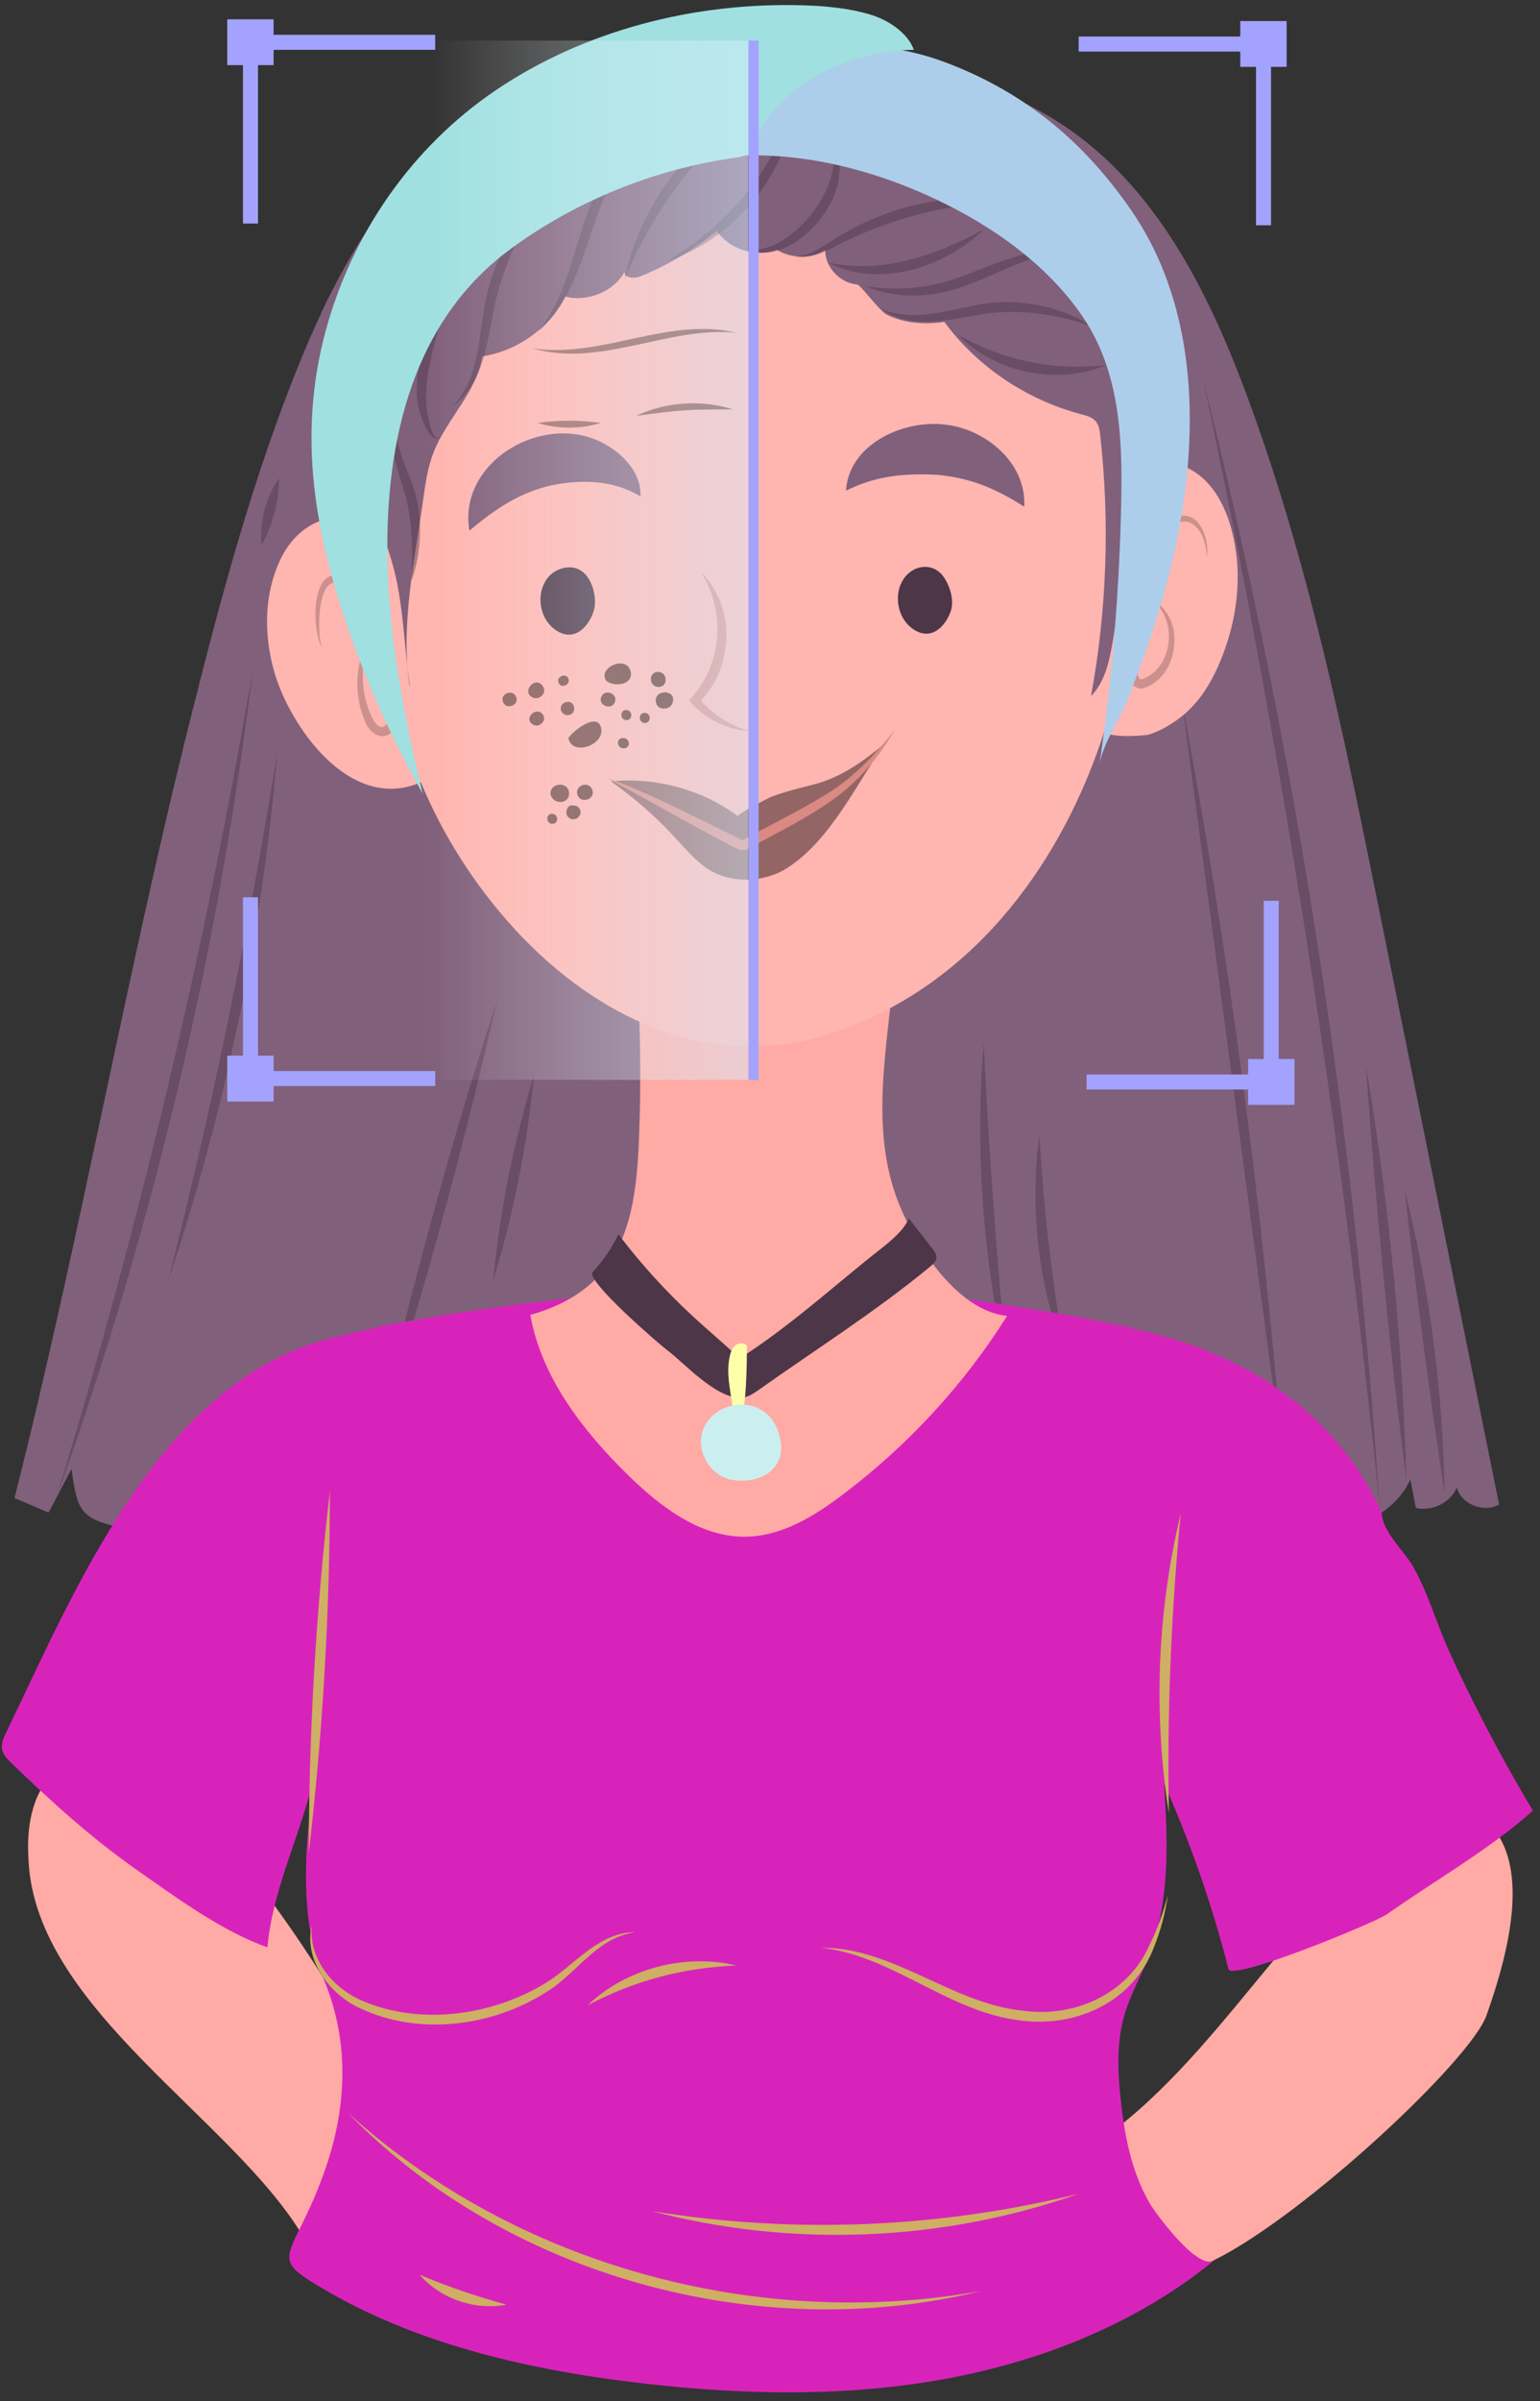 <svg width="154" height="240" viewBox="0 0 154 240" fill="none" xmlns="http://www.w3.org/2000/svg">
<rect x="0" y="0" width="154" height="240" fill="#333333" stroke="none"/>
<g id="First Pic">
<g id="Group">
<g id="Group_2">
<path id="Vector" d="M32.11 31.342C31.374 32.889 30.694 34.459 30.057 36.018C25.282 47.676 22.054 59.839 19.003 72.013C12.57 97.667 7.97 123.969 1.45 149.733C2.58 150.216 3.722 150.71 4.853 151.193C4.886 151.193 6.949 147.176 7.158 146.835C7.762 151.512 8.223 151.852 13.075 152.928C18.07 154.025 23.108 154.948 28.169 155.705C38.301 157.209 48.543 158.043 58.785 158.351C79.422 158.976 100.06 157.516 120.544 155.167C123.003 154.882 125.451 154.596 127.899 154.289C133.014 153.652 138.964 152.39 141.039 147.889C141.225 148.833 141.401 149.777 141.588 150.732C143.223 151.105 145.078 150.183 145.682 148.679C146.088 150.337 148.383 151.259 149.909 150.381C145.935 130.687 141.961 110.994 137.987 91.3C134.419 73.594 130.819 55.81 124.43 38.839C120.5 28.411 115.044 17.785 105.23 11.824C94.088 5.051 78.676 4.513 65.975 6.05C60.651 6.697 55.294 7.762 50.541 10.133C41.825 14.491 36.182 22.669 32.088 31.342H32.11Z" fill="#81607B"/>
<g id="Group_3">
<g id="Group_4" style="mix-blend-mode:multiply" opacity="0.45">
<path id="Vector_2" d="M5.555 149.942C13.909 122.685 20.506 94.923 25.304 66.821C21.868 95.143 15.204 123.102 5.555 149.942Z" fill="#4C3648"/>
</g>
<g id="Group_5" style="mix-blend-mode:multiply" opacity="0.45">
<path id="Vector_3" d="M16.818 128.02C21.231 110.599 24.864 93.024 27.719 75.273C26.226 93.199 22.548 110.972 16.818 128.02Z" fill="#4C3648"/>
</g>
<g id="Group_6" style="mix-blend-mode:multiply" opacity="0.45">
<path id="Vector_4" d="M26.16 54.493C25.94 52.1 26.544 49.762 27.916 47.797C27.872 50.201 27.302 52.374 26.16 54.493Z" fill="#4C3648"/>
</g>
<g id="Group_7" style="mix-blend-mode:multiply" opacity="0.45">
<path id="Vector_5" d="M37.609 144.113C40.979 129.249 45.008 114.518 49.696 100.016C46.325 114.891 42.297 129.601 37.609 144.113Z" fill="#4C3648"/>
</g>
<g id="Group_8" style="mix-blend-mode:multiply" opacity="0.45">
<path id="Vector_6" d="M49.311 128.02C49.992 121.038 51.353 114.177 53.406 107.459C52.725 114.441 51.353 121.302 49.311 128.02Z" fill="#4C3648"/>
</g>
<g id="Group_9" style="mix-blend-mode:multiply" opacity="0.45">
<path id="Vector_7" d="M100.741 136.67C98.304 126.077 97.491 115.077 98.369 104.243C98.863 114.781 99.687 126.176 100.741 136.67Z" fill="#4C3648"/>
</g>
<g id="Group_10" style="mix-blend-mode:multiply" opacity="0.45">
<path id="Vector_8" d="M106.526 135.485C103.847 128.525 102.936 120.808 103.946 113.409C104.352 120.874 105.197 128.13 106.526 135.485Z" fill="#4C3648"/>
</g>
<g id="Group_11" style="mix-blend-mode:multiply" opacity="0.45">
<path id="Vector_9" d="M118.184 70.037C122.871 95.099 126.252 120.424 128.283 145.836C125.44 124.683 121.038 91.432 118.184 70.037Z" fill="#4C3648"/>
</g>
<g id="Group_12" style="mix-blend-mode:multiply" opacity="0.45">
<path id="Vector_10" d="M120.258 37.697C129.523 74.669 135.473 112.498 137.954 150.535C134.112 112.651 128.195 74.933 120.258 37.697Z" fill="#4C3648"/>
</g>
<g id="Group_13" style="mix-blend-mode:multiply" opacity="0.45">
<path id="Vector_11" d="M136.593 106.471C138.898 120.215 140.259 134.123 140.644 148.054C138.942 134.683 137.504 119.93 136.593 106.471Z" fill="#4C3648"/>
</g>
<g id="Group_14" style="mix-blend-mode:multiply" opacity="0.45">
<path id="Vector_12" d="M140.457 118.854C142.949 128.799 144.299 139.041 144.464 149.294C142.96 139.491 141.544 128.711 140.457 118.854Z" fill="#4C3648"/>
</g>
</g>
</g>
<path id="Vector_13" d="M139.074 184.334C127.602 192.392 120.412 208.419 106.515 216.191C105.472 216.772 111.74 223.524 111.85 224.479C112.003 225.796 113.299 226.268 114.495 226.586C118.458 227.662 106.636 234.49 110.741 230.494C113.727 227.585 117.942 227.64 121.466 225.884C130.446 221.438 147.043 205.949 148.646 201.459C151.083 194.609 152.719 187.013 149.371 182.797C148.822 182.117 148.152 181.535 147.274 181.271C145.221 180.646 142.356 181.798 139.996 183.599C139.678 183.84 139.381 184.104 139.052 184.334H139.074Z" fill="#FFAAA4"/>
<path id="Vector_14" d="M2.855 186.014C3.612 200.822 23.328 211.767 30.342 223.601C30.99 224.698 31.715 225.829 32.691 226.312C34.042 226.971 35.381 226.147 36.523 225.302C40.288 222.536 42.604 221.306 41.682 215.357C41.012 211.042 36.49 204.654 34.382 201.064C31.703 196.508 28.794 192.161 25.666 188.078C20.891 181.853 14.864 175.86 8.563 176.211C7.542 176.266 6.532 176.496 5.665 177.1C3.645 178.483 2.756 181.656 2.811 184.762C2.811 185.18 2.833 185.597 2.855 186.014Z" fill="#FFAAA4"/>
<g id="Group_15">
<path id="Vector_15" d="M146.681 168.801C146.077 167.572 145.496 166.331 144.925 165.08C143.673 162.335 142.806 159.218 141.313 156.594C140.424 155.024 138.174 153.048 138.174 151.171C133.486 141.05 124.276 134.98 112.904 132.74C96.8 129.568 80.85 127.021 64.329 128.931C53.757 130.161 43.076 131.203 32.801 133.849C15.797 138.218 7.246 159.525 0.626 173.148C0.363 173.686 0.099 174.279 0.209 174.861C0.319 175.41 0.747 175.849 1.164 176.255C5.072 180.031 9.123 183.708 13.613 186.859C17.477 189.57 22.241 193.083 26.742 194.642C27.323 188.198 30.672 182.259 31.758 175.882C30.584 182.731 29.629 191.327 32.384 197.88C34.657 203.281 34.733 209.11 33.185 214.709C32.439 217.409 31.352 220.011 30.101 222.514C28.399 225.906 28.279 226.345 31.649 228.387C41.517 234.391 53.252 236.982 64.658 238.277C74.57 239.397 84.67 239.584 94.472 237.794C104.286 236.005 113.826 232.163 121.488 225.884C119.907 227.179 115.593 221.262 115.055 220.373C113.277 217.387 112.541 213.929 112.146 210.526C111.784 207.464 111.586 204.313 112.465 201.338C113.013 199.483 113.968 197.76 114.704 195.97C117.053 190.273 116.768 184.345 116.427 178.33C119.095 184.312 121.236 190.503 122.849 196.816C123.168 198.078 137.449 192.205 138.679 191.349C143.465 187.979 148.899 184.905 153.29 180.986C150.908 177.012 148.712 172.94 146.681 168.801Z" fill="#D823BB"/>
<g id="Group_16">
<g id="Vector_16" style="mix-blend-mode:multiply" opacity="0.51">
<path d="M105.988 141.16C108.381 138.317 110.521 135.122 113.288 132.598C105.175 131.083 97.085 129.754 88.852 128.931C80.707 128.13 72.463 127.976 64.328 128.931C55.404 129.974 46.622 131.182 37.752 132.499C39.882 136.143 42.121 139.645 44.503 143.158C50.672 152.269 57.566 161.907 66.315 168.966C68.149 170.448 70.256 171.864 72.649 171.897C77.183 171.952 81.256 167.824 84.066 164.926C89.137 159.668 94.209 154.421 99.116 149.02C101.476 146.429 103.77 143.806 105.999 141.149L105.988 141.16Z" fill="#D823BB"/>
</g>
<g id="Vector_17" style="mix-blend-mode:multiply" opacity="0.59">
<path d="M102.321 138.471C104.363 136.198 106.405 133.915 108.491 131.675C102.003 130.698 95.471 129.513 88.94 128.898C80.795 128.097 72.55 127.943 64.416 128.898C61.299 129.26 58.126 129.908 54.998 130.062C51.265 130.248 47.412 131.083 43.691 131.533C44.767 131.401 46.6 135.452 47.072 136.165C48.378 138.174 49.696 140.183 51.068 142.159C53.746 146.023 56.611 149.777 59.828 153.246C63.055 156.715 66.941 160.272 71.947 161.007C77.26 161.787 82.419 157.879 86.151 154.772C92.079 149.821 97.217 144.168 102.321 138.481V138.471Z" fill="#D823BB"/>
</g>
</g>
<g id="Group_17">
<g id="Group_18" style="mix-blend-mode:multiply">
<path id="Vector_18" d="M31.188 192.403C30.825 195.795 33.273 198.737 36.248 199.999C42.198 202.546 49.575 201.426 54.954 197.968C57.61 196.201 60.058 193.083 63.56 193.138C60.058 193.566 58.082 196.629 55.404 198.605C49.871 202.491 42.11 203.665 35.908 200.691C32.878 199.253 30.353 195.85 31.188 192.403Z" fill="#CEAF63"/>
</g>
<g id="Group_19" style="mix-blend-mode:multiply">
<path id="Vector_19" d="M82.134 194.686C89.324 194.653 95.219 200.262 102.201 200.965C107.415 201.733 112.816 199.318 114.967 194.379C115.769 192.82 116.318 191.129 116.79 189.428C116.537 191.184 116.087 192.919 115.417 194.587C113.376 200.054 107.7 202.678 102.091 201.964C94.791 201.119 89.379 195.52 82.134 194.686Z" fill="#CEAF63"/>
</g>
<g id="Group_20" style="mix-blend-mode:multiply">
<path id="Vector_20" d="M58.785 200.427C62.594 196.772 68.5 195.224 73.626 196.464C68.346 196.684 63.461 197.957 58.785 200.427Z" fill="#CEAF63"/>
</g>
<g id="Group_21" style="mix-blend-mode:multiply">
<path id="Vector_21" d="M30.88 185.201C30.891 173.126 31.594 161.04 32.988 149.042C32.988 161.128 32.274 173.192 30.88 185.201Z" fill="#CEAF63"/>
</g>
<g id="Group_22" style="mix-blend-mode:multiply">
<path id="Vector_22" d="M116.888 181.239C115.319 171.315 115.725 161.04 118.074 151.281C117.108 161.249 116.702 171.227 116.888 181.239Z" fill="#CEAF63"/>
</g>
<g id="Group_23" style="mix-blend-mode:multiply">
<path id="Vector_23" d="M34.744 211.152C51.65 226.466 75.734 232.986 98.117 229.001C75.91 234.435 50.727 227.596 34.744 211.152Z" fill="#CEAF63"/>
</g>
<g id="Group_24" style="mix-blend-mode:multiply">
<path id="Vector_24" d="M65.218 221.021C79.4 223.315 93.935 222.722 107.876 219.275C94.286 224.084 79.148 224.687 65.218 221.021Z" fill="#CEAF63"/>
</g>
<g id="Group_25" style="mix-blend-mode:multiply">
<path id="Vector_25" d="M41.967 227.377C44.909 228.617 47.566 229.506 50.639 230.363C47.522 230.966 44.042 229.781 41.967 227.377Z" fill="#CEAF63"/>
</g>
</g>
</g>
<g id="Group_26">
<path id="Vector_26" d="M73.846 153.586C74.131 153.608 74.417 153.608 74.702 153.597C78.237 153.51 81.409 151.556 84.187 149.459C90.773 144.508 96.405 138.394 100.708 131.533C95.68 131.028 91.564 124.452 89.906 120.358C86.931 113.014 88.709 104.847 89.379 97.294C87.348 99.874 79.873 100.05 76.777 100.225C75.273 100.313 63.889 100.554 63.769 98.348C64.054 103.398 64.098 108.458 63.911 113.519C63.615 121.697 62.429 128.788 53.033 131.434C54.141 137.68 58.291 143.048 62.934 147.571C65.942 150.491 69.62 153.334 73.835 153.586H73.846Z" fill="#FFAAA4"/>
<g id="Group_27">
<path id="Vector_27" d="M93.21 124.771C92.442 123.783 91.662 122.795 90.894 121.796C90.323 123.025 89.203 123.936 88.117 124.803C83.363 128.536 79.06 132.532 73.967 135.781C72.781 134.672 71.552 133.596 70.333 132.521C67.194 129.743 64.35 126.681 61.847 123.376C61.189 124.749 60.322 126.022 59.268 127.153C58.51 127.965 65.909 134.354 66.722 134.958C68.478 136.264 72.046 140.326 74.592 139.623C75.064 139.491 75.471 139.206 75.866 138.931C81.629 134.837 87.524 131.137 93.001 126.615C93.287 126.373 93.605 126.099 93.638 125.726C93.671 125.374 93.441 125.056 93.221 124.771H93.21Z" fill="#4C3648"/>
<path id="Vector_28" d="M74.098 141.335C74.647 141.204 74.713 135.353 74.68 134.496C74.406 134.167 73.835 134.222 73.517 134.496C73.187 134.771 73.055 135.199 72.968 135.605C72.616 137.241 73.001 138.723 73.209 140.325C73.275 140.819 73.593 141.456 74.098 141.335Z" fill="#FDFFA9"/>
<path id="Vector_29" d="M70.092 144.157C70.124 145.891 71.431 147.647 73.253 147.933C74.439 148.12 75.723 147.955 76.711 147.318C78.171 146.363 78.358 144.826 77.897 143.322C77.688 142.62 77.348 141.95 76.799 141.434C74.504 139.272 70.454 140.71 70.114 143.707C70.092 143.86 70.092 144.003 70.092 144.157Z" fill="#CBEFEF"/>
</g>
</g>
<path id="Vector_30" d="M51.474 92.881C59.74 101.85 71.464 107.58 84.187 102.937C97.832 97.953 106.383 85.812 110.489 72.935C110.203 73.846 114.539 73.55 114.934 73.418C116.131 73.034 117.481 72.2 118.414 71.409C120.566 69.587 121.872 66.821 122.706 64.252C123.947 60.421 124.177 56.26 123.003 52.407C122.322 50.179 121.06 47.962 118.919 46.853C116.779 45.744 113.661 46.172 112.497 48.214C112.113 39.333 111.147 30.013 104.956 22.812C101.652 18.97 97.085 16.248 92.233 14.436C87.699 12.735 82.825 11.857 77.962 11.681C71.014 11.429 62.55 12.647 56.644 16.346C50.76 20.024 45.798 25.063 42.538 31.012C38.806 37.829 37.368 45.832 38.817 53.395C36.907 52.012 34.316 51.288 32.055 52.056C30.221 52.693 28.849 54.219 28.048 55.909C26.401 59.356 26.379 63.385 27.378 66.996C28.86 72.386 34.909 81.322 42.088 78.193C44.196 83.309 47.423 88.479 51.474 92.87V92.881Z" fill="#FFB5B0"/>
<g id="Group_28">
<g id="Group_29">
<g id="Group_30">
<g id="Group_31" style="mix-blend-mode:multiply" opacity="0.47">
<path id="Vector_31" d="M32.209 64.823C31.056 62.639 31.067 55.536 35.052 58.028C37.401 60.322 38.685 63.275 39.41 66.338C39.739 67.875 39.904 69.445 39.893 71.014C39.871 71.914 39.75 72.968 38.773 73.462C37.719 73.923 36.808 72.946 36.501 72.09C35.249 69.181 35.535 65.657 37.346 63.078C35.963 65.822 35.919 69.126 37.225 71.761C38.059 73.451 39.036 72.573 38.916 71.025C38.828 66.623 37.522 61.958 34.558 58.654C31.693 56.447 31.616 63.297 32.209 64.834V64.823Z" fill="#936565"/>
</g>
<g id="Group_32" style="mix-blend-mode:multiply" opacity="0.47">
<path id="Vector_32" d="M120.676 55.734C120.577 52.144 117.844 50.497 116.076 54.318C115.011 56.886 114.364 59.784 113.968 62.562C113.804 64.241 113.431 66.074 113.837 67.677C113.958 67.897 113.968 67.907 114.21 67.886C117.514 66.722 117.887 61.244 114.638 59.675C116.054 60.114 117.075 61.486 117.361 62.968C117.756 65.207 116.779 67.995 114.386 68.775C113.892 68.95 113.156 68.577 112.992 68.083C112.783 67.644 112.739 67.249 112.706 66.854C112.607 63.857 113.068 60.97 113.848 58.105C114.506 55.986 115.044 53.659 116.812 52.144C119.446 50.19 121.038 53.395 120.676 55.723V55.734Z" fill="#936565"/>
</g>
</g>
<g id="Group_33">
<path id="Vector_33" d="M54.065 60.3C53.977 59.378 54.218 58.423 54.811 57.71C55.525 56.864 56.842 56.425 57.863 56.908C58.642 57.282 59.092 58.094 59.323 58.906C59.531 59.664 59.586 60.487 59.323 61.222C58.763 62.77 57.358 64.197 55.569 62.979C54.679 62.375 54.163 61.354 54.065 60.3Z" fill="#4C3648"/>
<path id="Vector_34" d="M89.807 60.202C89.719 59.279 89.961 58.324 90.554 57.611C91.597 56.381 93.419 56.294 94.363 57.666C95.01 58.599 95.45 60.037 95.065 61.124C94.505 62.671 93.089 64.099 91.311 62.88C90.422 62.276 89.906 61.255 89.807 60.202Z" fill="#4C3648"/>
</g>
<g id="Group_34" style="mix-blend-mode:multiply">
<path id="Vector_35" d="M70.135 57.237C73.67 60.717 73.363 66.93 69.817 70.3L69.828 69.708C71.069 71.266 72.847 72.441 74.856 73.067C72.616 72.924 70.388 71.793 68.895 70.004C72.199 66.623 72.649 61.222 70.125 57.248L70.135 57.237Z" fill="#DB8983"/>
</g>
<g id="Group_35">
<path id="Vector_36" d="M64.043 49.619C61.299 47.94 58.082 47.918 55.129 48.511C52.001 49.246 49.674 50.75 46.94 53.044C45.744 45.997 54.657 40.991 60.563 44.438C62.429 45.47 64.175 47.402 64.043 49.619Z" fill="#81607B"/>
<path id="Vector_37" d="M84.604 49.037C84.867 44.559 90.016 42.056 94.154 42.407C98.38 42.703 102.684 46.194 102.42 50.651C99.39 48.708 96.942 47.775 93.726 47.456C90.63 47.314 87.743 47.478 84.615 49.037H84.604Z" fill="#81607B"/>
</g>
<g id="Group_36">
<g id="Vector_38" style="mix-blend-mode:multiply">
<path d="M70.783 86.855C69.477 85.998 68.489 84.78 67.435 83.649C65.536 81.596 63.406 79.73 61.101 78.106C65.591 77.656 70.245 78.94 73.802 81.585C73.605 81.443 76.865 79.741 77.161 79.632C78.5 79.138 79.938 78.775 81.333 78.424C84.055 77.732 86.349 76.108 88.457 74.329C85.658 78.38 83.056 83.946 78.764 86.734C76.459 88.227 73.111 88.391 70.794 86.855H70.783Z" fill="#936565"/>
</g>
<g id="Group_37" style="mix-blend-mode:multiply">
<path id="Vector_39" d="M60.585 77.699C65.262 79.423 69.762 81.794 74.219 83.978C74.285 84.033 74.757 83.715 74.856 83.671C77.677 82.09 80.641 80.707 83.297 78.962C85.669 77.37 87.656 75.262 89.434 73.034C87.985 75.526 86.097 77.809 83.748 79.598C80.948 81.684 77.853 83.144 74.856 84.813C74.219 85.23 73.473 84.736 72.902 84.428C68.884 82.31 64.581 79.851 60.585 77.699Z" fill="#DB8983"/>
</g>
</g>
</g>
<g id="Group_38">
<path id="Vector_40" d="M40.947 68.566C40.046 62.397 41.462 56.03 42.319 49.926C42.538 48.335 42.769 46.732 43.351 45.228C44.657 41.88 47.709 39.169 48.214 35.623C51.781 35.074 54.987 32.758 56.513 29.64C58.774 30.222 61.398 29.135 62.473 27.148C62.331 27.785 63.417 27.884 64.054 27.62C66.82 26.49 69.411 24.953 71.683 23.076C72.902 24.92 75.569 25.754 77.699 24.964C79.115 25.864 81.102 25.875 82.529 24.986C82.485 26.687 83.978 28.29 85.756 28.444C86.02 28.466 87.974 31.089 88.676 31.451C90.356 32.308 92.584 32.472 94.429 32.165C97.689 36.611 102.596 39.937 108.085 41.397C108.622 41.54 109.193 41.682 109.556 42.089C109.885 42.462 109.962 42.978 110.017 43.461C110.994 52.144 110.686 60.97 109.105 69.576C110.511 68.138 110.928 66.085 111.268 64.153C111.85 60.772 112.355 57.391 112.772 53.988C113.848 45.294 114.309 36.117 110.478 28.158C107.031 21.001 100.389 15.754 93.013 12.482C84.351 8.651 75.591 9.003 66.48 11.132C58.51 12.998 50.387 15.809 44.789 21.528C43.482 22.867 42.33 24.338 41.309 25.897C37.357 31.978 35.71 39.333 36.49 46.436C36.874 49.959 38.279 52.978 39.234 56.315C40.354 60.223 40.398 64.57 40.979 68.566H40.947Z" fill="#81607B"/>
<g id="Group_39">
<g id="Group_40" style="mix-blend-mode:multiply" opacity="0.45">
<path id="Vector_41" d="M74.746 24.986C78.38 25.304 82.156 21.023 83.078 17.785C83.429 16.522 83.572 15.161 83.748 13.8C84 15.15 84.088 16.555 83.857 17.96C83.352 21.627 78.676 26.49 74.757 24.997L74.746 24.986Z" fill="#4C3648"/>
</g>
<g id="Group_41" style="mix-blend-mode:multiply" opacity="0.45">
<path id="Vector_42" d="M79.521 25.633C81.442 25.567 82.803 24.151 84.439 23.295C89.313 20.529 95.175 19.135 100.719 20.221C95.186 20.309 89.785 21.637 84.801 23.998C83.155 24.711 81.409 26.007 79.521 25.633Z" fill="#4C3648"/>
</g>
<g id="Group_42" style="mix-blend-mode:multiply" opacity="0.45">
<path id="Vector_43" d="M82.814 26.248C88.358 27.401 93.528 25.524 98.38 22.933C94.462 26.742 87.919 28.872 82.814 26.248Z" fill="#4C3648"/>
</g>
<g id="Group_43" style="mix-blend-mode:multiply" opacity="0.45">
<path id="Vector_44" d="M88.138 30.892C91.695 32.319 95.12 30.826 98.721 30.31C102.431 29.871 106.262 30.716 109.336 32.692C105.966 31.474 102.376 30.881 98.841 31.32C95.427 31.825 91.278 33.098 88.138 30.892Z" fill="#4C3648"/>
</g>
<g id="Group_44" style="mix-blend-mode:multiply" opacity="0.45">
<path id="Vector_45" d="M95.834 33.482C100.4 36.084 105.406 37.061 110.62 36.49C105.768 38.532 99.489 37.292 95.834 33.482Z" fill="#4C3648"/>
</g>
<g id="Group_45" style="mix-blend-mode:multiply" opacity="0.45">
<path id="Vector_46" d="M66.579 26.16C72.748 22.582 77.392 17.038 79.466 10.177C78.895 17.357 73.385 23.965 66.579 26.16Z" fill="#4C3648"/>
</g>
<g id="Group_46" style="mix-blend-mode:multiply" opacity="0.45">
<path id="Vector_47" d="M62.451 27.95C63.933 20.507 69.115 13.756 75.811 10.21C69.916 14.985 65.338 20.924 62.451 27.95Z" fill="#4C3648"/>
</g>
<g id="Group_47" style="mix-blend-mode:multiply" opacity="0.45">
<path id="Vector_48" d="M53.812 33.153C56.622 29.673 57.281 25.315 58.774 21.198C60.245 17.082 63.209 13.075 67.457 11.626C63.648 13.789 61.167 17.521 59.718 21.55C58.258 25.557 57.215 30.244 53.801 33.153H53.812Z" fill="#4C3648"/>
</g>
<g id="Group_48" style="mix-blend-mode:multiply" opacity="0.45">
<path id="Vector_49" d="M45.228 40.662C48.51 37.215 47.643 32.209 49.114 27.961C50.464 23.592 53.077 19.574 56.622 16.687C53.68 20.123 51.375 24.009 50.08 28.257C48.664 32.319 49.103 37.84 45.228 40.662Z" fill="#4C3648"/>
</g>
<g id="Group_49" style="mix-blend-mode:multiply" opacity="0.45">
<path id="Vector_50" d="M43.921 43.713C43.68 43.977 43.263 43.724 43.065 43.516C40.299 39.597 42.099 34.295 44.426 30.65C43.405 34.865 41.649 39.125 43.285 43.351C43.405 43.571 43.614 43.856 43.91 43.724L43.921 43.713Z" fill="#4C3648"/>
</g>
<g id="Group_50" style="mix-blend-mode:multiply" opacity="0.45">
<path id="Vector_51" d="M41.155 58.039C41.254 55.328 41.265 52.66 40.683 50.124C40.134 47.632 38.542 44.789 39.684 42.188C39.399 45.02 41.067 47.215 41.671 49.905C42.253 52.605 42.055 55.448 41.155 58.05V58.039Z" fill="#4C3648"/>
</g>
<g id="Group_51" style="mix-blend-mode:multiply" opacity="0.45">
<path id="Vector_52" d="M86.536 28.597C89.862 29.135 93.166 28.795 96.295 27.576C99.401 26.457 102.673 24.788 106.098 25.14C102.717 25.601 99.862 27.346 96.635 28.532C93.452 29.761 89.708 29.959 86.536 28.608V28.597Z" fill="#4C3648"/>
</g>
</g>
</g>
<g id="Group_52">
<path id="Vector_53" d="M87.666 4.71C83.089 4.458 78.5 5.83 74.625 8.168C70.75 10.507 67.556 13.767 64.987 17.378C74.142 13.844 84.757 15.743 93.594 19.925C99.259 22.604 104.605 26.38 108.139 31.462C112.322 37.489 112.278 44.921 112.08 51.858C111.85 60.081 111.136 68.292 109.951 76.437C110.247 74.417 111.916 72.013 112.695 70.092C113.65 67.71 114.539 65.306 115.33 62.869C116.855 58.149 118.019 53.319 118.59 48.412C119.677 39.026 118.656 29.003 113.079 20.957C108.403 14.195 102.541 9.266 94.637 6.269C92.409 5.424 90.06 4.853 87.666 4.721V4.71Z" fill="#ADCEEA"/>
<path id="Vector_54" d="M76.217 12.68C75.987 13.075 75.789 13.492 75.635 13.909C75.438 14.436 75.251 15.029 74.779 15.37C74.417 15.633 73.945 15.699 73.495 15.765C65.349 16.928 57.533 20.112 51.024 24.909C40.749 32.494 38.378 45.283 38.773 57.007C39.036 64.537 40.496 71.991 42.264 79.335C39.377 74.132 37.06 69.192 35.085 63.626C31.495 53.472 29.706 43.625 32.571 33.054C35.172 23.46 41.1 14.744 49.619 8.992C58.434 3.042 69.4 0.221 80.202 0.528C82.529 0.594 84.867 0.802 87.085 1.472C88.808 1.999 90.773 3.272 91.388 4.985C85.8 4.996 78.994 7.817 76.206 12.68H76.217Z" fill="#A0E0E0"/>
</g>
</g>
<g id="Group_53">
<g id="Group_54">
<path id="Vector_55" d="M43.519 4.229H25.049V22.344" stroke="#A3A3FF" stroke-width="1.5" stroke-miterlimit="10"/>
<path id="Vector_56" d="M26.611 2.684H23.475V5.761H26.611V2.684Z" fill="#A3A3FF" stroke="#A3A3FF" stroke-width="1.5" stroke-miterlimit="10"/>
</g>
<g id="Group_55">
<path id="Vector_57" d="M43.519 107.805H25.049V89.69" stroke="#A3A3FF" stroke-width="1.5" stroke-miterlimit="10"/>
<path id="Vector_58" d="M26.611 106.274H23.475V109.351H26.611V106.274Z" fill="#A3A3FF" stroke="#A3A3FF" stroke-width="1.5" stroke-miterlimit="10"/>
</g>
<g id="Group_56">
<path id="Vector_59" d="M108.656 108.152H127.125V90.037" stroke="#A3A3FF" stroke-width="1.5" stroke-miterlimit="10"/>
<path id="Vector_60" d="M128.7 106.607H125.564V109.684H128.7V106.607Z" fill="#A3A3FF" stroke="#A3A3FF" stroke-width="1.5" stroke-miterlimit="10"/>
</g>
<g id="Group_57">
<path id="Vector_61" d="M107.868 4.402H126.351V22.517" stroke="#A3A3FF" stroke-width="1.5" stroke-miterlimit="10"/>
<path id="Vector_62" d="M127.912 2.857H124.776V5.934H127.912V2.857Z" fill="#A3A3FF" stroke="#A3A3FF" stroke-width="1.5" stroke-miterlimit="10"/>
</g>
<g id="Group_58">
<path id="Vector_63" d="M74.813 4.056H21.7V107.939H74.813V4.056Z" fill="url(#paint0_linear_2017_7577)"/>
<path id="Vector_64" d="M75.36 107.952V4.056" stroke="#A3A3FF" stroke-miterlimit="10"/>
</g>
</g>
<g id="Group_59">
<g id="Vector_65" style="mix-blend-mode:soft-light" opacity="0.4">
<path d="M60.618 68.039C59.751 66.744 62.594 65.471 63.044 67.051C63.461 68.435 61.441 68.742 60.618 68.039Z" fill="black"/>
</g>
<g id="Vector_66" style="mix-blend-mode:soft-light" opacity="0.4">
<path d="M51.639 69.763C51.858 70.498 50.672 70.948 50.343 70.246C49.86 69.324 51.375 68.764 51.639 69.763Z" fill="black"/>
</g>
<g id="Vector_67" style="mix-blend-mode:soft-light" opacity="0.4">
<path d="M56.908 79.247C56.952 80.444 55.25 80.455 55.053 79.368C54.987 78.204 56.831 78.084 56.908 79.247Z" fill="black"/>
</g>
<g id="Vector_68" style="mix-blend-mode:soft-light" opacity="0.4">
<path d="M59.235 78.973C59.564 79.95 57.983 80.389 57.731 79.401C57.489 78.446 58.939 78.018 59.235 78.973Z" fill="black"/>
</g>
<g id="Vector_69" style="mix-blend-mode:soft-light" opacity="0.4">
<path d="M55.865 68.259C55.569 67.677 56.567 67.194 56.831 67.82C57.116 68.402 56.128 68.885 55.865 68.259Z" fill="black"/>
</g>
<g id="Vector_70" style="mix-blend-mode:soft-light" opacity="0.4">
<path d="M55.239 82.343C54.581 82.343 54.548 81.344 55.206 81.344C55.865 81.344 55.898 82.343 55.239 82.343Z" fill="black"/>
</g>
<g id="Vector_71" style="mix-blend-mode:soft-light" opacity="0.4">
<path d="M56.853 70.147C57.566 70.235 57.632 71.344 56.897 71.464C56.26 71.629 55.788 70.795 56.271 70.356C56.425 70.202 56.633 70.147 56.853 70.169V70.147Z" fill="black"/>
</g>
<g id="Vector_72" style="mix-blend-mode:soft-light" opacity="0.4">
<path d="M60.08 72.661C60.651 74.406 57.215 75.68 56.842 73.781C57.226 73.1 59.652 71.201 60.08 72.661Z" fill="black"/>
</g>
<g id="Vector_73" style="mix-blend-mode:soft-light" opacity="0.4">
<path d="M61.507 70.103C61.266 71.091 59.685 70.52 60.157 69.609C60.486 68.863 61.749 69.302 61.507 70.103Z" fill="black"/>
</g>
<g id="Vector_74" style="mix-blend-mode:soft-light" opacity="0.4">
<path d="M62.868 74.176C63.044 74.878 62.001 75.043 61.815 74.395C61.628 73.693 62.682 73.528 62.868 74.176Z" fill="black"/>
</g>
<g id="Vector_75" style="mix-blend-mode:soft-light" opacity="0.4">
<path d="M64.493 72.266C63.834 72.266 63.801 71.256 64.46 71.256C65.119 71.256 65.152 72.266 64.493 72.266Z" fill="black"/>
</g>
<g id="Vector_76" style="mix-blend-mode:soft-light" opacity="0.4">
<path d="M57.962 80.85C58.357 81.52 57.468 82.233 56.875 81.717C56.381 81.399 56.71 80.323 57.314 80.521C57.566 80.488 57.841 80.619 57.962 80.839V80.85Z" fill="black"/>
</g>
<g id="Vector_77" style="mix-blend-mode:soft-light" opacity="0.4">
<path d="M54.328 68.665C54.679 69.269 53.977 69.982 53.34 69.752C52.001 69.203 53.593 67.392 54.328 68.665Z" fill="black"/>
</g>
<g id="Vector_78" style="mix-blend-mode:soft-light" opacity="0.4">
<path d="M65.854 68.665C64.866 68.665 64.811 67.161 65.799 67.161C66.787 67.161 66.842 68.665 65.854 68.665Z" fill="black"/>
</g>
<g id="Vector_79" style="mix-blend-mode:soft-light" opacity="0.4">
<path d="M67.249 70.268C67.007 71.003 65.778 71.036 65.602 70.246C65.284 68.863 67.743 68.841 67.249 70.268Z" fill="black"/>
</g>
<g id="Vector_80" style="mix-blend-mode:soft-light" opacity="0.4">
<path d="M62.649 71.98C61.99 71.98 61.957 70.97 62.616 70.97C63.275 70.97 63.308 71.98 62.649 71.98Z" fill="black"/>
</g>
<g id="Vector_81" style="mix-blend-mode:soft-light" opacity="0.4">
<path d="M54.163 71.289C54.877 71.915 53.878 72.957 53.175 72.343C52.462 71.772 53.516 70.707 54.163 71.289Z" fill="black"/>
</g>
</g>
<g id="Vector_82" style="mix-blend-mode:soft-light" opacity="0.3">
<path d="M60.08 42.275C58.038 42.901 55.788 42.901 53.746 42.275C55.854 41.979 57.972 41.979 60.08 42.275Z" fill="black"/>
</g>
<g id="Vector_83" style="mix-blend-mode:soft-light" opacity="0.3">
<path d="M53.252 34.821C60.135 35.864 66.787 31.627 73.648 33.263C66.776 32.571 60.069 36.797 53.252 34.821Z" fill="black"/>
</g>
<g id="Vector_84" style="mix-blend-mode:soft-light" opacity="0.3">
<path d="M73.308 40.925C71.87 40.925 69.839 40.914 68.434 41.024C67.029 41.101 65.009 41.386 63.593 41.573C66.568 40.157 70.168 39.926 73.308 40.925Z" fill="black"/>
</g>
</g>
</g>
<defs>
<linearGradient id="paint0_linear_2017_7577" x1="21.7" y1="55.991" x2="74.813" y2="55.991" gradientUnits="userSpaceOnUse">
<stop offset="0.4" stop-color="white" stop-opacity="0"/>
<stop offset="0.73" stop-color="#E7F5FF" stop-opacity="0.29"/>
<stop offset="1" stop-color="#D6EFFF" stop-opacity="0.5"/>
</linearGradient>
</defs>
</svg>
